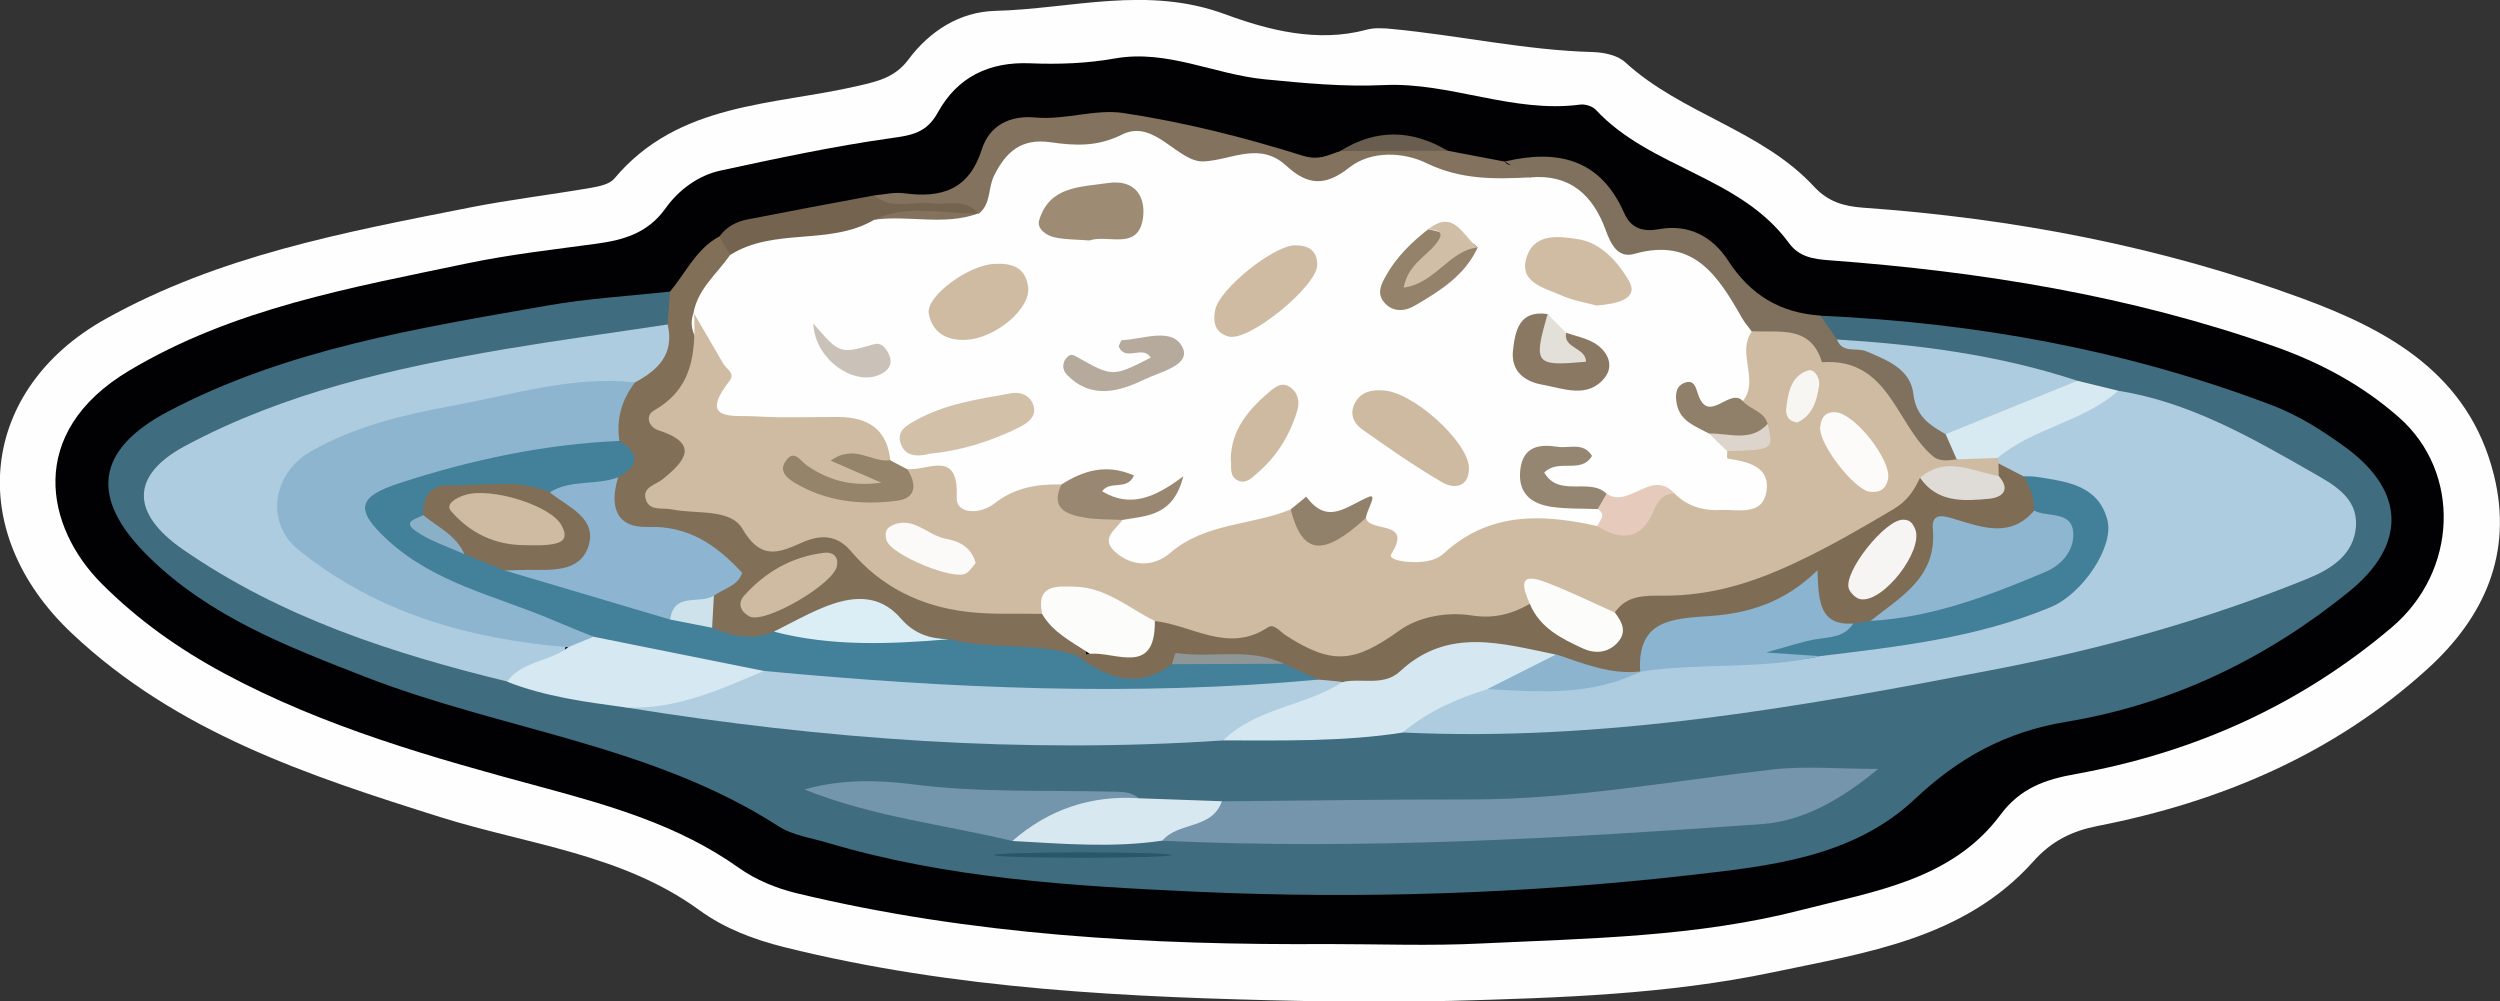 <?xml version="1.0" encoding="utf-8"?>
<!-- Generator: Adobe Illustrator 23.0.2, SVG Export Plug-In . SVG Version: 6.00 Build 0)  -->
<svg version="1.1" id="Camada_1" xmlns="http://www.w3.org/2000/svg" xmlns:xlink="http://www.w3.org/1999/xlink" x="0px" y="0px"
	 viewBox="0 0 211.27 84.63" style="enable-background:new 0 0 211.27 84.63;" xml:space="preserve">
<rect x="0" y="0" width="211.27" height="84.63" fill="#333333" stroke="none"/>
<style type="text/css">
	.st0{fill:#FEFEFE;}
	.st1{fill:#010002;}
	.st2{fill:#3F6C7F;}
	.st3{fill:#816F57;}
	.st4{fill:#83725D;}
	.st5{fill:#7F715D;}
	.st6{fill:#73634F;}
	.st7{fill:#685D4E;}
	.st8{fill:#AECCDF;}
	.st9{fill:#B0CEE0;}
	.st10{fill:#7495AB;}
	.st11{fill:#D5E8F1;}
	.st12{fill:#D6E8F1;}
	.st13{fill:#7496AC;}
	.st14{fill:#D7E8F0;}
	.st15{fill:#D7E9F1;}
	.st16{fill:#28576B;}
	.st17{fill:#CFBBA2;}
	.st18{fill:#438099;}
	.st19{fill:#8DB5D0;}
	.st20{fill:#7F6C54;}
	.st21{fill:#8DB5D1;}
	.st22{fill:#FCFCFB;}
	.st23{fill:#DBEEF6;}
	.st24{fill:#CEBBA2;}
	.st25{fill:#CDE2EB;}
	.st26{fill:#427F98;}
	.st27{fill:#8AB4CF;}
	.st28{fill:#8CB4CF;}
	.st29{fill:#CEBAA1;}
	.st30{fill:#CEBBA1;}
	.st31{fill:#CFBCA3;}
	.st32{fill:#D2C0A9;}
	.st33{fill:#9D8B74;}
	.st34{fill:#95836A;}
	.st35{fill:#8A7862;}
	.st36{fill:#CEBAA0;}
	.st37{fill:#998771;}
	.st38{fill:#958672;}
	.st39{fill:#94826B;}
	.st40{fill:#B5AA9C;}
	.st41{fill:#90806A;}
	.st42{fill:#92816A;}
	.st43{fill:#E6CBBC;}
	.st44{fill:#D0BEA7;}
	.st45{fill:#CAC2B8;}
	.st46{fill:#E3DFD9;}
	.st47{fill:#DDD5CB;}
	.st48{fill:#FCFBF9;}
	.st49{fill:#FBFAF8;}
	.st50{fill:#DFDCD7;}
	.st51{fill:#F8F6F3;}
	.st52{fill:#806E56;}
	.st53{fill:#8E9698;}
	.st54{fill:#8AB0C7;}
	.st55{fill:#8EB6D1;}
	.st56{fill:#F6F5F4;}
</style>
<g>
	<path class="st0" d="M110.1,84.59c-14.7-0.3-29.4-0.96-43.79-4.54c-2.61-0.65-5.07-1.58-7.2-3.13c-6.53-4.75-14.46-5.54-21.84-7.85
		c-11.23-3.53-22.32-7.18-31.2-15.55c-9.19-8.66-7.75-20.66,2.86-26.57c9.63-5.37,20.19-7.32,30.76-9.41
		c3.4-0.67,6.85-1.08,10.27-1.67c0.68-0.12,1.55-0.3,1.95-0.77c5.42-6.48,13.43-6.17,20.64-7.85c1.69-0.39,3.11-0.73,4.22-2.22
		c1.79-2.41,4.35-4.03,7.31-4.11c6.46-0.16,12.82-2.17,19.47,0.29c3.58,1.32,7.79,2.43,11.94,1.3c0.67-0.18,1.44-0.13,2.15-0.06
		c5.68,0.54,11.27,1.8,16.99,1.95c0.92,0.03,2.07,0.27,2.71,0.86c4.77,4.37,11.53,5.72,15.97,10.52c1.17,1.26,2.48,1.65,4.11,1.77
		c12.72,0.9,25.18,3.27,37.14,7.67c7.31,2.69,14.07,6.4,16.19,14.9c1.66,6.66-0.84,12.08-5.6,16.4
		c-7.91,7.19-17.46,11.24-27.88,13.28c-2.18,0.43-3.9,1.27-5.44,3c-5.84,6.53-14.13,7.71-22.03,9.37
		c-8.92,1.87-18.05,2.16-27.15,2.41C118.47,84.68,114.28,84.59,110.1,84.59z"/>
	<path class="st1" d="M112.25,79.78c-15.11,0.1-30.16-0.74-44.91-4.29c-1.71-0.41-3.47-1.13-4.9-2.15
		c-5.1-3.62-10.92-5.27-16.84-6.87c-9.12-2.46-18.21-5.03-26.63-9.55c-3.85-2.07-7.31-4.52-10.38-7.6
		c-4.72-4.72-6.46-12.75,2.31-17.99c8.84-5.28,18.75-7.01,28.57-9.07c3.62-0.76,7.32-1.17,10.98-1.67c2.3-0.32,4.3-0.9,5.79-2.98
		c1.1-1.55,2.76-2.79,4.67-3.2c4.76-1.03,9.54-2.05,14.36-2.73c1.78-0.25,3.03-0.43,4-2.2c1.63-2.95,4.3-4.28,7.8-4.13
		c2.38,0.1,4.81,0.01,7.15-0.41c4.42-0.78,8.4,1.35,12.64,1.76c3.39,0.33,6.67,0.65,10.1,0.49c5.56-0.26,10.9,2.4,16.57,1.65
		c0.43-0.06,1.05,0.14,1.34,0.45c4.61,4.95,12.19,5.6,16.31,11.25c0.86,1.18,2.07,1.36,3.47,1.46c12.81,0.95,25.4,2.99,37.57,7.28
		c3.89,1.37,7.45,3.29,10.52,6c5.27,4.65,4.98,12.99-0.62,17.74c-7.75,6.57-16.72,10.59-26.7,12.39c-2.52,0.45-4.67,1.16-6.36,3.44
		c-4.12,5.54-10.74,6.48-16.78,8.04c-8.84,2.29-18.01,2.41-27.09,2.84C120.88,79.95,116.56,79.78,112.25,79.78z"/>
	<path class="st2" d="M153.83,26.68c13.12,0.58,25.92,2.9,38.21,7.58c2.21,0.84,4.29,2.16,6.21,3.57c5.02,3.68,5.15,8.2,0.27,12.16
		c-7.01,5.69-15.01,9.54-23.91,11.01c-5.11,0.85-9.06,3.02-12.78,6.52c-5.26,4.95-12.28,5.67-19.06,6.44
		c-13.83,1.57-27.74,2.03-41.63,1.4c-10.51-0.48-21.06-1.11-31.25-4.15c-1.38-0.41-2.91-0.62-4.08-1.37
		c-10.69-6.9-23.4-8.15-34.94-12.64c-6.6-2.57-13.2-5.09-18.39-10.23c-4.91-4.87-4.42-8.96,1.73-12.2
		c10.03-5.28,21.08-7.02,32.05-8.95c3.41-0.6,6.9-0.8,10.35-1.18c0.77,0.86,0.72,1.77,0.18,2.72c-5.44,2.42-11.39,2.5-17.11,3.63
		c-6.84,1.35-13.48,3.29-19.98,5.75c-1.34,0.51-2.64,1.14-3.85,1.93c-3.21,2.1-3.18,4.48-0.05,6.73c6.2,4.47,13.09,7.43,20.42,9.44
		c2.31,0.63,4.6,1.32,6.89,2.02c3.38,1.03,6.88,1.5,10.34,2.17c9.02,0.71,17.98,1.88,27.01,2.59c7.66,0.61,15.21-0.47,22.81-0.17
		c4.89-0.01,9.79,0.3,14.65-0.52c19.18,0.69,37.9-2.68,56.54-6.65c6.22-1.33,12.22-3.38,18.2-5.51c0.56-0.2,1.11-0.44,1.65-0.71
		c1.52-0.77,3.08-1.62,3.27-3.51c0.19-1.99-1.36-2.97-2.82-3.81c-4.99-2.86-10-5.69-15.75-6.77c-1.25-0.52-2.58-0.74-3.88-1.06
		c-6.36-1.85-12.93-2.54-19.44-3.56C154.57,28.84,153.61,28.17,153.83,26.68z"/>
	<path class="st3" d="M56.42,27.42c0.07-0.93,0.14-1.85,0.2-2.78c1.34-1.59,2.21-3.6,4.15-4.65c1.6-0.07,0.94,1.18,1.13,1.93
		c-0.59,1.84-2.22,3.13-2.6,5.08c0.18,2.59,0.64,5.22-2,7.04c-0.61,0.42-0.88,1.29-0.2,1.88c2.41,2.13,0.74,3.8-0.92,5.73
		c3.17,1.16,6.68,0.92,8.85,3.64c0.05,0.07,0.24,0.13,0.34,0.08c5.65-2.7,8.52,2.69,12.61,4.42c1.97,0.83,3.89,1.02,5.93,1.05
		c1.43,0.02,2.88-0.11,4.27,0.41c1.39,1.28,3.71,1.78,3.6,4.32c-0.31,0.23-0.65,0.39-1.03,0.46c-3.39-0.4-6.84-0.24-10.2-1.02
		c-0.81-0.18-1.77-0.16-2.38-0.66c-4.26-3.48-8.51-2.7-12.8-0.14c-1.95,0.62-3.8,0.67-5.4-0.85c-0.55-0.84-0.61-1.75-0.34-2.69
		c1.44-2.57,1.1-3.62-1.54-4.71c-1.11-0.46-2.31-0.43-3.46-0.64c-3.08-0.57-3.75-1.7-3-4.94c0.89-1.15,0.61-2.31,0.04-3.48
		c-0.47-1.86,0.05-3.43,1.35-4.79C54.61,30.89,55.49,29.14,56.42,27.42z"/>
	<path class="st4" d="M73.89,16.51c0.83-0.07,1.68-0.29,2.49-0.18c3.16,0.43,5.5-0.27,6.59-3.7c0.64-2.01,2.33-2.9,4.53-2.7
		c2.5,0.23,5.08-0.74,7.43-0.38c5.12,0.77,10.19,2.05,15.14,3.6c1.44,0.45,2.18-0.07,3.21-0.39c3.02-0.84,6.04-0.79,9.07-0.02
		c1.61,0.31,3.22,0.61,4.83,0.92c0.42,0.85,2.71-0.58,2.01,1.65c-2.44,1.2-4.88,0.73-7.3-0.05c-2.83-0.9-5.61-1.05-8.35,0.35
		c-0.53,0.27-1.26,0.75-1.67,0.51c-3.89-2.31-8.55-0.98-12.5-2.69c-1.74-0.75-3.33-1.22-5.15-0.57c-0.45,0.16-0.92,0.51-1.36,0.41
		c-4.54-0.97-7.8,0.61-9.86,4.76c-0.08,0.16-0.43,0.16-0.67,0.2c-1.91-0.04-3.83,0.03-5.73-0.11
		C75.48,18.04,74.08,18.22,73.89,16.51z"/>
	<path class="st5" d="M129.31,14.97c-0.71-0.44-1.43-0.88-2.14-1.32c4.43-1.05,8.07-0.24,10.08,4.34c0.58,1.34,1.63,1.62,2.94,1.38
		c2.57-0.48,4.57,0.68,5.85,2.65c1.89,2.92,4.41,4.42,7.8,4.65c0.47,0.67,0.94,1.34,1.4,2.01c3.63,0.42,6.62,1.68,7.84,5.56
		c0.28,0.9,1.3,1.38,1.87,2.15c0.46,0.8,0.9,1.61,0.37,2.55c-2.75,1.14-4.17-0.88-5.09-2.68c-1.24-2.41-2.71-3.64-5.4-4.53
		c-2.29-0.75-4.09-3.12-6.86-3.33c-1.19-0.66-1.92-1.75-2.63-2.85c-1.52-2.35-3.34-3.96-6.44-3.34c-1.49,0.3-3.06-0.17-3.56-1.7
		C134.33,17.47,131.81,16.28,129.31,14.97z"/>
	<path class="st6" d="M73.89,16.51c1.45,1.28,3.2,0.45,4.8,0.67c1.36,0.19,2.9-0.48,4,0.89c-0.16,0.12-0.31,0.24-0.47,0.36
		c-2.61,1.02-5.48-0.15-8.08,0.96c-3.95,1.84-8.19,2-12.43,2.15c-0.31-0.52-0.61-1.04-0.92-1.55c0.59-0.82,1.44-1.27,2.39-1.45
		C66.74,17.84,70.31,17.18,73.89,16.51z"/>
	<path class="st7" d="M122.34,12.74c-3.02,0.01-6.04,0.01-9.07,0.02C116.29,10.87,119.31,10.94,122.34,12.74z"/>
	<path class="st8" d="M179,33.02c6.05,0.96,11.25,3.96,16.45,6.93c1.75,1,3.79,2.09,3.65,4.49c-0.15,2.45-2.13,3.67-4.16,4.49
		c-8.46,3.43-17.2,5.87-26.18,7.61c-16.61,3.21-33.23,6.17-50.26,5.36c1.3-3.27,4.33-3.59,7.17-4.25c4.21-0.38,8.5-0.03,12.6-1.41
		c0.37-0.13,0.74-0.22,1.12-0.29c4.59-1.17,9.33-0.57,13.97-1.18c5.83-1.11,11.8-1.55,17.45-3.56c1.82-0.65,3.54-1.4,4.71-3.04
		c2.35-3.27,1.62-5.54-2.21-6.72c-0.68-0.21-1.4-0.29-2.1-0.44c-0.91-0.23-1.76-0.57-2.43-1.26c-0.21-0.32-0.31-0.67-0.31-1.04
		C171.08,35.12,175.25,34.45,179,33.02z"/>
	<path class="st8" d="M56.42,27.42c0.59,2.48-0.79,3.85-2.75,4.89c-4.12,1.34-8.46,1.42-12.66,2.33c-4.34,0.93-8.7,1.78-12.75,3.62
		c-4.79,2.18-4.82,5.26-0.68,8.54c4.29,3.4,9.19,4.99,14.39,6.04c1.98,0.4,4.05,0.51,5.87,1.54c-0.42,3-3.07,2.55-4.99,3.21
		c-9.69-2.37-19.08-5.4-27.41-11.17c-4.34-3.01-4.47-6.22,0.18-8.72c8.43-4.53,17.67-6.59,27.01-8.19
		C47.21,28.74,51.82,28.12,56.42,27.42z"/>
	<path class="st9" d="M103.38,62.57c-16.96,1.14-33.79-0.09-50.53-2.79c3.95-1.65,8.12-2.6,12.21-3.81c3.36-0.7,6.66,0.24,9.96,0.5
		c11.9,0.93,23.77,1.05,35.66,0.06c0.84,0.01,1.66,0.1,2.41,0.52c1.17,1.75-0.56,1.93-1.41,2.37
		C109.04,60.79,106.17,61.59,103.38,62.57z"/>
	<path class="st10" d="M103.26,67.72c6.96-0.06,13.91-0.17,20.87-0.16c8.64,0.02,17.11-1.56,25.64-2.53
		c2.77-0.32,5.6-0.05,8.95-0.05c-3.19,2.64-6.36,4.42-9.9,4.67c-16.84,1.19-33.7,2.19-50.6,1.4
		C98.95,68.5,101.65,68.94,103.26,67.72z"/>
	<path class="st11" d="M103.38,62.57c2.81-2.79,6.96-2.87,10.11-4.96c4.47-2.61,8.99-4.95,14.46-4.02c1.27,0.22,2.63,0.01,3.62,1.11
		c-0.37,3.81-3.76,2.6-5.87,3.54c-2.61,0.8-5.07,1.9-7.18,3.67C113.49,62.69,108.43,62.57,103.38,62.57z"/>
	<path class="st12" d="M64.56,56.7c-3.75,1.59-7.48,3.3-11.71,3.08c-3.39-0.46-6.79-0.91-10-2.17c1.27-1.77,3.59-1.67,5.16-2.91
		c0.53-1,1.45-1.36,2.48-1.56c4.44,0.16,8.64,1.71,13.01,2.31C64.09,55.53,64.55,55.99,64.56,56.7z"/>
	<path class="st8" d="M164.42,36.69c-1.35-0.77-2.5-1.5-2.72-3.38c-0.25-2.14-2.24-2.88-4-3.63c-0.81-0.34-2,0.22-2.46-0.99
		c6.9,0.42,13.72,1.31,20.32,3.49C172.29,34.79,168.84,36.93,164.42,36.69z"/>
	<path class="st13" d="M85.55,71.07c-5.84-1.4-11.86-2.06-17.56-4.35c3.02-0.88,6.15-0.82,9.14-0.44
		c5.58,0.72,11.16,0.48,16.74,0.62c0.83,0.02,1.68-0.04,2.37,0.56C92.79,68.98,89.01,69.55,85.55,71.07z"/>
	<path class="st14" d="M85.55,71.07c3.07-2.67,6.64-3.88,10.7-3.61c2.34,0.08,4.67,0.17,7.01,0.25c-0.82,2.4-3.69,1.72-5.03,3.33
		C94,71.67,89.77,71.3,85.55,71.07z"/>
	<path class="st15" d="M164.42,36.69c3.71-1.5,7.43-3.01,11.14-4.51c1.15,0.28,2.3,0.56,3.45,0.84c-2.98,2.65-7.17,3.13-10.2,5.68
		c-1.11,1.05-2.26,1.14-3.45,0.12C165.04,38.11,164.73,37.4,164.42,36.69z"/>
	<ellipse class="st16" cx="91.47" cy="72.26" rx="7.51" ry="0.23"/>
	<path class="st0" d="M61.7,21.55c3.72-2.36,8.42-0.76,12.18-2.98c2.88-0.76,5.86,0.17,8.75-0.52c0,0,0.05,0.03,0.05,0.03
		c1.08-0.8,0.8-2.17,1.32-3.22c1.02-2.07,2.35-3.19,4.77-2.84c2.04,0.29,3.93,0.41,6.05-0.65c2.76-1.38,4.72,2.4,6.93,2.27
		c2.41-0.14,4.7-1.71,6.97,0.38c1.74,1.6,3.23,1.78,5.29,0.15c1.84-1.46,4.59-1.34,6.55-0.38c2.9,1.41,5.76,1.35,8.74,1.2
		c3.37-0.3,5.31,1.49,6.39,4.44c0.44,1.21,1.03,2.43,2.44,2.02c5.01-1.42,7.07,1.89,9.07,5.4c0.23,0.41,0.55,0.77,0.83,1.15
		c0.59,2.05,1.19,4.11-0.21,6.09c-1.53,0.79-3.1,1.19-5.08,0.12c0.65,1.08,1.36,1.31,1.85,1.78c0.68,0.5,1.29,1.09,1.92,1.65
		c0.68,0.48,1.5,0.71,2.14,1.24c0.97,0.81,1.58,1.8,1.19,3.1c-0.39,1.29-1.44,1.81-2.69,1.96c-2.04,0.25-4.01,0.1-5.74-1.18
		c-1.91-1.82-4.13,0.81-6.09-0.41c-1.35-0.49-2.84-0.35-4.17-0.93c-0.68-0.3-1.29-0.81-1.14-1.61c0.16-0.84,0.99-0.9,1.72-1.02
		c-1.08-0.4-1.97-0.22-2.24,0.98c-0.21,0.95,0.46,1.51,1.26,1.92c1.42,0.72,3.08,0.29,4.51,0.99c1.07,0.82,0.57,1.52-0.18,2.19
		c-0.9,0.47-1.85,0.33-2.79,0.16c-3.05-0.57-5.91-0.29-8.42,1.73c-0.27,0.22-0.62,0.36-0.94,0.51c-3.73,1.81-5,1.35-7.5-2.72
		c-2.21-0.51-4.44-0.81-6.72-0.69c-3.25,1.49-6.9,1.85-10,3.83c-1.57,1-3.51,0.85-4.94-0.68c-1.18-1.26-0.62-2.4,0.51-3.38
		c0.99-0.66,2.28-0.47,3.28-1.18c-1.74,0.74-3.49,1.08-4.79-0.67c-0.68-0.91,0.38-1.13,0.98-1.53c-1.61-0.01-2.7,1.31-4.2,1.44
		c-0.8,0.17-1.7,0.05-2.42,0.41c-3.06,1.51-6.03,3.03-8.23-1.29c-0.33-0.64-1.54-0.34-2.34-0.53c-0.74-0.16-1.36-0.51-1.83-1.12
		c-1.03-2.21-2.82-3.07-5.2-3.05c-2.26,0.03-4.54,0.16-6.8-0.11c-1.81-0.22-3.5-0.94-2.64-3.2c0.98-2.56-2.36-3.91-1.49-6.31
		C58.95,24.42,60.59,23.15,61.7,21.55z"/>
	<path class="st17" d="M94.85,43.94c-0.54,0.82-1.89,1.54-0.62,2.69c1.46,1.32,3.31,1.26,4.63,0.12c2.98-2.58,6.87-2.33,10.22-3.7
		c1.82,2.91,4.13,1.47,6.36,0.72c0.28,1.28,3.99,0.11,2.14,3.04c-0.28,0.44,0.81,0.63,1.38,0.67c1.09,0.08,2.27,0,3.06-0.72
		c3.86-3.53,8.33-3.34,12.97-2.3c1.75-0.23,3.45-0.47,4.48-2.26c0.39-0.68,1.15-1.23,2.05-0.49c1.08,1.09,2.43,1.46,3.91,1.39
		c1.48-0.07,3.49,0.53,3.85-1.56c0.34-1.97-1.37-2.49-3-2.74c-0.11-0.02-0.32-0.04-0.32-0.09c-0.03-0.19,0-0.39,0.01-0.58
		c0.45-1.2,2.56-0.28,2.58-2.01c-0.32-0.81-1.39-1.18-1.26-2.23c1.43-1.81-0.59-4.08,0.78-5.9c2.3,0.13,4.95-0.54,5.9,2.62
		c5.69-0.4,6.24,5.29,9.36,7.93c0.62,0.52,1.35,0.35,2.05,0.28c1.15-0.04,2.3-0.08,3.45-0.12c0.06,0.15,0.09,0.3,0.08,0.45
		c0.3,0.27,0.38,0.6,0.25,0.98c-1.84,1.51-4.26-0.55-6.09,1c-2.97,2.64-5.98,4.97-9.65,6.88c-5.33,2.77-10.92,2.8-16.39,4.04
		c-1.72,0.3-3.16-0.6-4.64-1.2c-1.35-0.54-2.45-0.71-3.19,0.83c-1.13,1.37-2.59,1.38-4.23,1.32c-2.6-0.09-5.05,0.12-7.25,2.15
		c-2.11,1.94-5.05,1.56-7.48,0.45c-1.93-0.88-3.62-1.3-5.76-0.93c-2.26,0.39-4.45-0.64-6.63-1.27c-1.6-0.53-2.95-1.56-4.5-2.2
		c-1.89-0.78-3.7-0.99-5.26,0.68c-2.15-0.05-4.33,0.08-6.46-0.19c-3.83-0.47-7.16-2.09-9.69-5.08c-1.24-1.47-2.64-1.44-4.19-0.75
		c-1.97,0.88-3.46,1.49-5.01-1.17c-1.01-1.74-3.88-1.22-5.94-1.64c-0.79-0.16-1.89,0.16-2.21-0.8c-0.37-1.08,0.82-1.27,1.42-1.76
		c1.95-1.57,3.08-3.01-0.37-4.13c-0.84-0.27-1.13-1.25-0.38-1.67c3.34-1.88,3.52-4.95,3.4-8.19c0.83,1.42,1.65,2.85,2.48,4.26
		c0.27,0.46,1.03,0.77,0.49,1.46c-2.69,3.45,0.46,2.85,2.15,2.96c2.36,0.16,4.73,0.04,7.1,0.06c2.43,0.02,4.08,1,4.35,3.62
		c0.72,0.94-3.17-0.52-0.77,1.51c0.59,0.5-0.54,1.1-1.23,1.21c-1.74,0.27-3.23-0.57-4.76-1.18c4.61,1.99,6,1.86,8.23-0.76
		c1.7,0.17,4.33-1.73,4.15,2.38c-0.06,1.5,2.03,1.44,3.17,0.54c1.72-1.36,3.63-1.67,5.7-1.62C90.69,43.2,93.38,42.52,94.85,43.94z"
		/>
	<path class="st18" d="M64.56,56.7c-4.8-0.96-9.6-1.93-14.4-2.89c-6.63-0.85-12.69-3.21-17.83-7.45c-3.29-2.7-2.75-5.05,1.29-6.51
		c4.95-1.78,10.13-2.64,15.33-3.36c1.2-0.17,2.38-0.01,3.4,0.77c1.76,1.08,1.63,2.1-0.1,3.06c-1.56,1.74-3.73,1.5-5.74,1.81
		c-2.32-0.21-4.65-0.28-6.99-0.24c-1.35,0.02-2.57,0.18-3.14,1.61c-0.03,0.37-1.31,0.53-0.22,1.1c1.11,0.57,2.24,1.09,3.4,1.56
		c1.25,0.52,2.54,0.95,3.81,1.43c4.46,1.34,8.88,2.79,13.41,3.88c1.34,0.1,2.63,0.31,3.43,1.57c1.69,0.79,3.42,1.07,5.21,0.33
		c4.97-0.69,9.87,0.23,14.79,0.64c3.55,0.97,7.33,0.18,10.85,1.41c2.91,0.65,5.82,1.4,8.7-0.1c2.78-0.37,5.56-0.28,8.34-0.1
		c1.31,0.43,2.89,0.47,3.33,2.21C95.76,58.88,80.15,58.17,64.56,56.7z"/>
	<path class="st19" d="M52.34,37.26c-6.36,0.28-12.53,1.6-18.56,3.56c-3.61,1.17-3.8,2.26-1.02,4.82c4,3.69,9.3,4.75,14.1,6.82
		c1.09,0.47,2.2,0.9,3.3,1.35c-0.72,0.3-1.44,0.59-2.16,0.89c-8.35-0.7-16.16-2.87-22.81-8.26c-2.75-2.23-2.24-6.42,1.14-8.33
		c3.68-2.08,7.78-3.07,11.89-3.82c5.11-0.93,10.14-2.55,15.45-1.98C52.53,33.78,52.07,35.42,52.34,37.26z"/>
	<path class="st20" d="M111.4,57.43c-0.97-0.45-1.94-0.9-2.9-1.35c-3.16-0.47-6.31-0.82-9.46,0.04c-2.88,2.19-5.48,1.17-8.01-0.7
		c0.35-0.06,0.7-0.12,1.05-0.17c1.74-1.12,4.24-0.72,5.5-2.77c3.18,0.35,6.22,2.77,9.58,0.53c0.51-0.34,1.02,0.38,1.51,0.69
		c3.96,2.56,5.84,2.27,9.58-0.41c1.66-1.19,4.05-1.6,6.11-1.28c1.88,0.29,3.38-0.1,4.91-0.97c1.38,0.19,2.18,1.33,3.23,2.04
		c1.96,1.32,3.23,0.92,3.96-1.31c1.03-1.53,2.64-1.43,4.18-1.43c4,0,7.5-1.09,11.22-2.85c2.86-1.35,5.51-2.89,8.2-4.49
		c1.12-0.67,1.69-1.55,2.19-2.61c2.22-0.13,4.5,2.69,6.66-0.15c-0.01-0.36-0.02-0.72-0.03-1.08c0.71,0.36,1.43,0.73,2.14,1.1
		c1.18,0.6,1.61,1.56,1.37,2.84c-1.01,2.68-3.29,2.57-5.41,2.13c-1.98-0.42-2.71,0.08-3.23,2.04c-0.76,2.83-3.03,4.48-5.57,5.74
		c-0.5,0.18-1.02,0.27-1.55,0.3c-2.07,0.01-3.33-1.04-3.68-3.21c-2.27,1.38-4.46,2.26-6.85,2.65c-2.95,0.47-6.18,0.48-7.49,4.02
		l0.04-0.01c-2.64,0.78-5.16,1.01-7.15-1.44c-4.54-0.92-9.12-2.37-13.18,1.41c-1.39,1.29-3.23,0.55-4.84,0.9
		C112.79,57.55,112.1,57.49,111.4,57.43z"/>
	<path class="st21" d="M56.64,52.36c-4.66-1.38-9.32-2.76-13.98-4.15c0.98-1.19,2.42-0.78,3.67-1.05c2.73-0.59,2.99-1.23,1.34-3.42
		c-0.5-0.66-1.16-1.23-1.2-2.14c1.77-1.11,3.91-0.55,5.77-1.27c-0.72,2.34-0.28,4.29,2.51,4.2c3.45-0.11,5.8,1.53,7.97,3.88
		c-0.37,1.13-1.56,1.31-2.38,1.93C59.41,51.56,57.74,51.44,56.64,52.36z"/>
	<path class="st22" d="M97.59,52.48c0.07,4.7-3.31,2.57-5.5,2.77c-1.45-0.99-3.09-1.76-4.02-3.36c-0.53-2.53,1.24-2.35,2.79-2.31
		C93.47,49.65,95.4,51.39,97.59,52.48z"/>
	<path class="st23" d="M80.19,54.02c-4.96,0.42-9.91,0.63-14.79-0.64c1.36-0.68,2.69-1.43,4.09-2.01c2.38-0.99,4.76-1.3,6.67,0.93
		C77.26,53.57,78.61,53.99,80.19,54.02z"/>
	<path class="st24" d="M70.73,47.8c-0.17,1.5-6.12,4.98-7.4,4.29c-0.75-0.4-1.03-1.1-0.43-1.77c1.82-2.02,4.08-3.3,6.8-3.61
		C70.29,46.65,70.89,46.96,70.73,47.8z"/>
	<path class="st25" d="M56.64,52.36c0.3-2.37,2.51-1.26,3.69-2.02c-0.05,0.91-0.1,1.81-0.15,2.71
		C59.01,52.82,57.82,52.59,56.64,52.36z"/>
	<path class="st4" d="M82.63,18.05c-2.87,1.04-5.85,0.11-8.75,0.52C76.72,17.21,79.7,18.08,82.63,18.05z"/>
	<path class="st26" d="M171.9,43.15c0.03-1.06-0.35-2-0.87-2.9c0.36,0.01,0.72-0.01,1.07,0.05c2.5,0.39,5.2,0.67,5.99,3.63
		c0.6,2.23-2.07,6.24-4.77,7.37c-6.24,2.61-12.9,3.35-19.54,4.15c-1.46,0.38-2.9,0.44-4.63-0.12c2.05-2.91,5.13-1.68,7.46-2.63
		c0.49-0.08,0.98-0.15,1.46-0.23c4.16-1.78,8.71-2.4,12.82-4.34C174.3,46.52,174.45,45.93,171.9,43.15z"/>
	<path class="st27" d="M156.62,52.69c-0.73,1.15-1.92,1.14-3.09,1.32c-1.13,0.17-2.23,0.57-4.29,1.13c2.16,0.14,3.35,0.22,4.55,0.31
		c-5,1.17-10.15,0.53-15.18,1.31c-0.27-4.38,2.68-4.48,5.88-4.7c3.21-0.22,6.31-1.12,9.1-3.87
		C153.69,50.69,153.69,52.9,156.62,52.69z"/>
	<path class="st28" d="M131.51,55.3c2.32,0.78,4.61,1.74,7.15,1.44c-4.14,2.08-8.55,1.75-12.96,1.49
		C127.63,57.25,129.57,56.28,131.51,55.3z"/>
	<path class="st29" d="M116.76,32.99c2.53-0.02,7.4,4.39,7.38,6.6c-0.02,1.61-1.28,1.75-2.26,1.17c-2.35-1.37-4.58-2.93-6.8-4.5
		c-0.71-0.5-1.05-1.33-0.58-2.2C115.01,33.09,115.95,32.94,116.76,32.99z"/>
	<path class="st30" d="M84.07,22.3c1.46-0.08,2.62,0.31,2.82,1.98c0.21,1.82-2.78,4.32-5.26,4.44c-1.64,0.08-2.85-0.62-3.14-2.22
		C78.23,25.02,81.91,22.35,84.07,22.3z"/>
	<path class="st30" d="M111.32,22.38c-0.01,1.8-5.77,6.51-7.48,6.06c-1.16-0.3-1.37-1.23-1.14-2.28c0.38-1.78,4.99-5.45,6.76-5.43
		C110.58,20.74,111.3,21.15,111.32,22.38z"/>
	<path class="st31" d="M134.93,25.82c-0.8-0.22-2-0.41-3.06-0.89c-1.43-0.64-3.61-1.07-2.82-3.31c0.69-1.94,2.76-1.66,4.36-1.4
		c1.99,0.33,3.39,2.05,4.24,3.49C138.55,25.26,136.67,25.68,134.93,25.82z"/>
	<path class="st32" d="M78.58,38.34c-1.43,0.37-2.17,0.02-2.47-0.88c-0.34-1.02,0.46-1.48,1.2-1.9c2.53-1.43,5.37-1.83,8.16-2.33
		c0.75-0.13,1.48,0.14,1.8,0.86c0.44,1-0.32,1.6-1.04,1.97C83.68,37.36,80.96,38.13,78.58,38.34z"/>
	<path class="st33" d="M92.07,20.32c-1.05-0.08-2.02-0.06-2.94-0.26c-0.71-0.15-1.53-0.73-1.31-1.46c0.88-2.87,3.44-2.78,5.79-3.13
		c2.39-0.35,3.19,1.22,2.99,2.88C96.25,21.26,93.61,19.77,92.07,20.32z"/>
	<path class="st34" d="M76.68,39.66c0.8,1.26,0.77,2.45-0.89,2.66c-2.99,0.38-5.96,0.08-8.63-1.52c-0.61-0.37-1.31-0.93-0.84-1.71
		c0.75-1.27,1.3-0.13,1.93,0.29c1.72,1.15,3.58,1.77,6.23,1.41c-1.62-0.7-2.75-1.2-4.28-1.86c2.01-1.47,3.51,0.21,5.01-0.04
		C75.7,39.14,76.19,39.4,76.68,39.66z"/>
	<path class="st35" d="M132.35,28.12c0.77,0.27,1.6,0.43,2.3,0.82c1.18,0.66,1.8,1.91,0.97,2.97c-1.42,1.8-3.47,0.93-5.28,0.6
		c-1.57-0.28-2.67-1.19-2.48-2.91c0.19-1.67,0.53-3.41,2.93-3.06c0.74,0.95-0.2,2.42,0.98,3.28
		C132.43,29.38,131.33,28.39,132.35,28.12z"/>
	<path class="st36" d="M104.01,38.78c0.05-2.47,1.49-4.15,3.24-5.65c0.56-0.48,1.16-0.92,1.87-0.34c0.61,0.49,0.72,1.23,0.5,1.94
		c-0.63,2.08-1.74,3.87-3.41,5.29c-0.44,0.37-0.89,0.87-1.54,0.61C103.82,40.27,104.11,39.44,104.01,38.78z"/>
	<path class="st37" d="M94.85,43.94c-1.07-0.06-2.15-0.02-3.2-0.2c-1.51-0.26-2.9-0.74-1.96-2.79c1.87-1.19,3.81-1.79,6.14-0.77
		c-0.58,1.33-2.02,0.37-2.69,1.34c2.34,1.41,4.42,0.57,6.86-1.27C99.14,43.68,96.85,43.57,94.85,43.94z"/>
	<path class="st38" d="M135.02,43.02c-1.31-0.05-2.63,0-3.92-0.19c-1.73-0.26-2.86-1.18-2.62-3.16c0.24-1.98,1.65-2.15,3.17-1.91
		c0.96,0.15,2.15-0.43,2.89,0.77c-0.95,1.56-2.8,0.19-4.04,1.4c1.23,2.15,3.84,0.4,5.25,1.78
		C136.15,42.51,135.59,42.77,135.02,43.02z"/>
	<path class="st39" d="M124.88,20.91c-1.09,2.38-3.2,3.68-5.32,4.92c-0.83,0.49-1.85,0.59-2.59-0.28c-0.66-0.78-0.23-1.57,0.18-2.29
		c0.88-1.57,2.15-2.79,3.55-3.89c1.83,0.4,1.83,0.4,0.01,2.84c0.83-0.21,1.31-0.9,1.99-1.24C123.42,20.61,124.13,20.05,124.88,20.91
		z"/>
	<path class="st40" d="M97.24,30.23c-0.63-1.12-2.17,0.39-2.7-0.96c0.08-0.16,0.17-0.51,0.27-0.52c1.81-0.08,4.33-1.17,5.15,0.67
		c0.64,1.45-1.92,2.01-3.21,2.63c-2.19,1.06-4.52,1.72-6.57-0.36c-0.43-0.44-0.47-1.1,0.08-1.58c0.27-0.23,0.48-0.1,0.83,0.1
		C94.04,31.87,94.05,31.84,97.24,30.23z"/>
	<path class="st41" d="M147.27,33.88c0.62,0.74,1.81,0.86,2.11,1.94c-1.28,2.54-3.18,1.28-4.95,0.82c-1.12-0.61-2.45-1.02-2.73-2.51
		c-0.13-0.71-0.13-1.49,0.68-1.79c0.79-0.29,0.93,0.41,1.11,0.95C144.36,35.95,146.16,32.71,147.27,33.88z"/>
	<path class="st42" d="M115.43,43.77c-3.65,3.32-5.35,3.13-6.36-0.72c0.44-0.36,0.88-0.72,1.32-1.08c1.81,2.45,3.35,0.83,5.28,0.02
		C116.47,41.66,115.49,43.11,115.43,43.77z"/>
	<path class="st43" d="M135.02,43.02c0.25-0.44,0.5-0.87,0.75-1.3c1.92,1.3,3.82-2.17,5.74-0.01c-0.99-0.01-1.43,0.68-1.76,1.45
		c-1.04,2.48-2.72,2.57-4.77,1.3C135.18,43.98,135.79,43.52,135.02,43.02z"/>
	<path class="st44" d="M124.88,20.91c-2.42,0.26-3.53,3-6.26,3.4c0.35-1.92,1.87-2.61,2.76-3.74c0.78-1,0.15-1.14-0.68-1.19
		C122.93,17.6,123.63,20.02,124.88,20.91z"/>
	<path class="st45" d="M68.73,27.34c2.24,2.58,2.24,2.58,5.13,1.75c0.56-0.16,0.89,0.21,1.13,0.61c0.42,0.69,0.4,1.33-0.36,1.81
		C72.52,32.84,68.87,30.57,68.73,27.34z"/>
	<path class="st46" d="M132.35,28.12c-0.27,1.33,1.68,1.24,1.68,2.45c-4.32,0.39-4.46,0.21-3.25-4.02
		C131.3,27.07,131.82,27.6,132.35,28.12z"/>
	<path class="st47" d="M144.43,36.64c1.69-0.05,3.52,0.76,4.95-0.82c0.51,2.2,0.51,2.2-3.43,2.3
		C145.44,37.63,144.93,37.14,144.43,36.64z"/>
	<path class="st22" d="M136.47,51.77c0.61,0.79,1.05,1.62,0.23,2.53c-0.84,0.92-1.95,0.95-2.93,0.5c-1.81-0.83-3.63-1.73-4.48-3.75
		c-0.61-1.41-1.08-2.78,1.36-1.84C132.62,49.96,134.53,50.9,136.47,51.77z"/>
	<path class="st48" d="M155.14,34.84c1.62,0.11,4.72,4.08,4.42,5.62c-0.17,0.85-0.7,1.2-1.53,1.1c-1.33-0.15-4.34-4.05-4.21-5.44
		C153.88,35.33,154.22,34.77,155.14,34.84z"/>
	<path class="st49" d="M82.45,47.58c-0.22,0.24-0.46,0.67-0.82,0.88c-1.08,0.61-6.25-1.56-6.69-2.75c-0.19-0.51-0.12-1.01,0.34-1.25
		c1.82-0.97,3.07,0.78,4.65,1.07C80.9,45.71,82.05,46.11,82.45,47.58z"/>
	<path class="st50" d="M168.91,40.23c1.06,1.21,0.25,1.82-0.82,1.92c-2.14,0.2-4.36,0.35-5.83-1.77
		C164.43,38.49,166.68,39.84,168.91,40.23z"/>
	<path class="st51" d="M151.9,35.7c-0.82-0.09-1.02-0.65-0.94-1.26c0.16-1.3,0.41-2.67,1.83-3.13c0.52-0.17,1.02,0.59,0.94,1.24
		C153.55,33.85,153.19,35.08,151.9,35.7z"/>
	<path class="st52" d="M46.46,41.6c1.51,1.25,4.04,2.16,3.27,4.55c-0.74,2.3-3.25,1.99-5.28,2.01c-0.6,0.01-1.19,0.03-1.79,0.05
		c-1.14-0.46-2.28-0.92-3.41-1.37c-0.85-1.44-3.22-1.27-3.49-3.31c-0.07-1.58,0.65-2.57,2.26-2.52
		C40.84,41.08,43.72,40.43,46.46,41.6z"/>
	<path class="st53" d="M99.04,56.13c0.11-0.33,0.26-0.96,0.32-0.95c3.03,0.46,6.21-0.49,9.14,0.91
		C105.35,56.1,102.19,56.11,99.04,56.13z"/>
	<path class="st54" d="M35.76,43.53c1.24,1.02,2.8,1.71,3.49,3.31c-1.4-0.65-2.94-1.11-4.17-2C33.97,44.03,35.25,43.84,35.76,43.53z
		"/>
	<path class="st55" d="M171.9,43.15c1.16,0.6,3.24-0.02,3.31,1.94c0.05,1.44-0.95,2.66-2.42,3.27c-4.73,1.99-9.5,3.82-14.71,4.11
		c2.55-2.05,5.63-3.66,5.26-7.79c-0.13-1.51,1.1-1.04,2.05-0.75C167.66,44.62,169.98,45.42,171.9,43.15z"/>
	<path class="st56" d="M160.84,43.92c0.56-0.01,0.81,0.31,1.01,0.8c0.72,1.8-2.69,6.23-4.62,5.92c-0.37-0.06-0.83-0.5-0.98-0.87
		C155.72,48.4,159.33,43.86,160.84,43.92z"/>
	<path class="st30" d="M44.71,46.08c-0.12-0.01-0.24-0.01-0.36-0.01c-2.53,0-4.65-1.03-6.24-2.89c-0.51-0.6,0.49-1.14,1.19-1.35
		c2.22-0.69,7.27,0.9,8.15,2.56C48.17,45.72,47.49,46.14,44.71,46.08z"/>
</g>
</svg>
